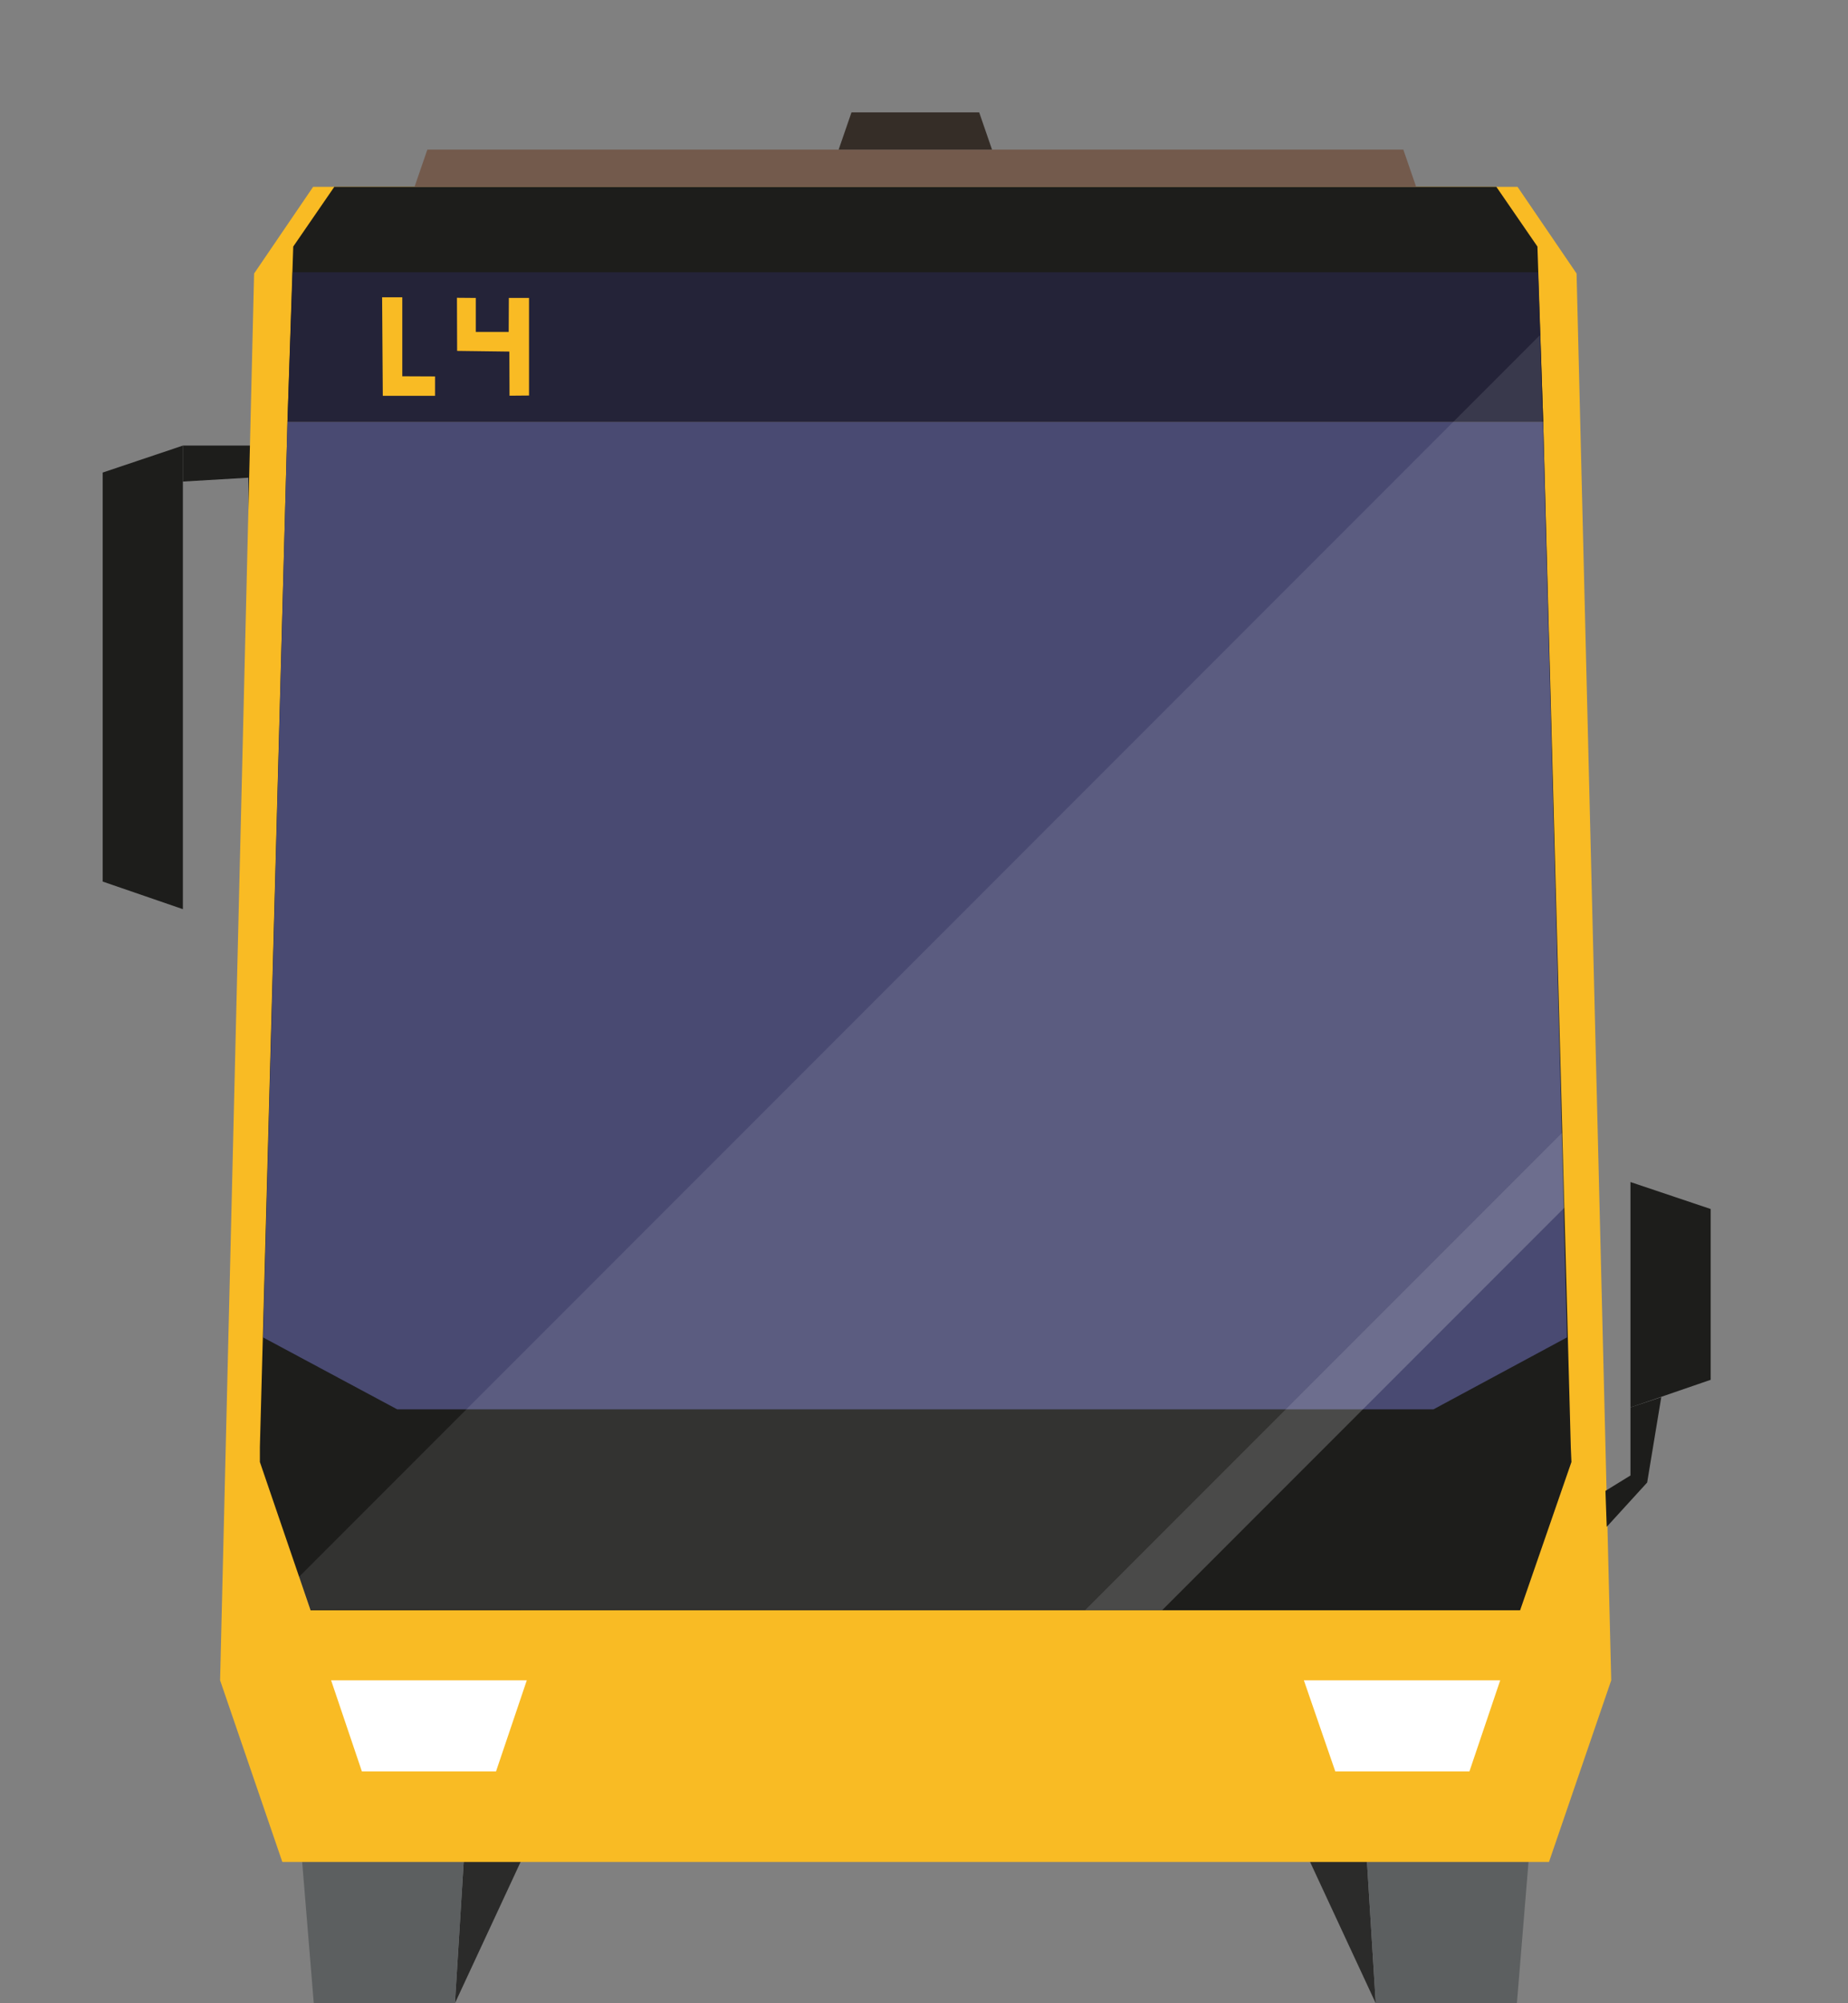 <?xml version="1.0" encoding="UTF-8" standalone="no"?>
<!DOCTYPE svg PUBLIC "-//W3C//DTD SVG 1.1//EN" "http://www.w3.org/Graphics/SVG/1.1/DTD/svg11.dtd">
<svg width="100%" height="100%" viewBox="0 0 288 312" version="1.1" xmlns="http://www.w3.org/2000/svg" xmlns:xlink="http://www.w3.org/1999/xlink" xml:space="preserve" xmlns:serif="http://www.serif.com/" style="fill-rule:evenodd;clip-rule:evenodd;stroke-linejoin:round;stroke-miterlimit:2;">
    <rect x="0" y="0" width="288" height="312" fill="#808080" stroke="none"/>
    <g id="brt-bus-inbound" transform="matrix(1,0,0,1,-34.2,-2.6)">
        <path d="M62.7,144.2L50.2,139.9L50.2,76.2L62.7,72L62.7,144.2Z" style="fill:rgb(29,29,27);fill-rule:nonzero;"/>
        <path d="M62.7,77.6L72.9,77L73,101.8L75.9,102.8L75.2,72L62.7,72L62.7,77.6Z" style="fill:rgb(29,29,27);fill-rule:nonzero;"/>
        <path d="M105.1,314.6L130.3,260.4L109.7,240.4" style="fill:rgb(43,43,42);fill-rule:nonzero;"/>
        <path d="M77,240.4L83.1,314.6L105.1,314.6L109.7,240.4L77,240.4Z" style="fill:rgb(92,95,96);fill-rule:nonzero;"/>
        <path d="M248.6,314.6L223.4,260.4L244,240.4" style="fill:rgb(43,43,42);fill-rule:nonzero;"/>
        <path d="M276.7,240.4L270.6,314.6L248.6,314.6L244,240.4L276.7,240.4Z" style="fill:rgb(92,95,96);fill-rule:nonzero;"/>
        <path d="M279.9,45.2L270.7,31.7L83,31.7L73.8,45.2L68.5,264.3L78.2,292.6L275.6,292.6L285.3,264.3L279.9,45.2Z" style="fill:rgb(249,187,36);fill-rule:nonzero;"/>
        <path d="M116.3,264.3L111.5,278.5L90.6,278.5L85.8,264.3L116.3,264.3Z" style="fill:white;fill-rule:nonzero;"/>
        <path d="M268,264.3L263.2,278.5L242.3,278.5L237.4,264.3L268,264.3Z" style="fill:white;fill-rule:nonzero;"/>
        <path d="M273.8,41L267.4,31.7L86.3,31.7L79.9,41L79,68.3L274.7,68.3L273.8,41Z" style="fill:rgb(29,29,27);fill-rule:nonzero;"/>
        <path d="M273.9,45L79.8,45L79,68.3L274.7,68.3L273.9,45Z" style="fill:rgb(36,35,56);fill-rule:nonzero;"/>
        <path d="M279.1,230.3L271.1,253.4L82.6,253.4L74.7,230.3L74.7,228L79,68.3L274.7,68.3L279,228L279.1,230.3Z" style="fill:rgb(29,29,27);fill-rule:nonzero;"/>
        <path d="M278.4,210.9L257.6,222.1L96.1,222.1L75.2,210.9L79,68.3L274.7,68.3L278.4,210.9Z" style="fill:rgb(73,74,114);fill-rule:nonzero;"/>
        <path d="M288.3,186.7L300.8,190.9L300.8,217.5L288.3,221.8L288.3,186.7Z" style="fill:rgb(29,29,27);fill-rule:nonzero;"/>
        <path d="M284.4,234.8L288.3,232.4L288.3,221.8L293.1,220.2L290.9,233.5L284.6,240.4L284.4,234.8Z" style="fill:rgb(29,29,27);fill-rule:nonzero;"/>
        <g transform="matrix(1,0,0,1,34.2,2.6)">
            <path d="M59.657,61.648L59.551,46.3L62.695,46.3L62.695,58.605L67.8,58.628L67.8,61.648L59.657,61.648Z" style="fill:rgb(249,187,36);fill-rule:nonzero;"/>
        </g>
        <g transform="matrix(1,0,0,1,-620.794,-591.711)">
            <path d="M726.207,640.692L726.235,648.963L734.374,649.069L734.401,655.94L737.439,655.913L737.438,640.717L734.295,640.717L734.27,646.004L729.142,646.004L729.142,640.717L726.207,640.692Z" style="fill:rgb(249,187,36);fill-rule:nonzero;"/>
        </g>
        <path d="M98.8,31.7L100.8,25.9L252.9,25.9L254.9,31.7L98.8,31.7Z" style="fill:rgb(115,90,76);fill-rule:nonzero;"/>
        <path d="M164.9,25.9L166.9,20.1L186.8,20.1L188.8,25.9L164.9,25.9Z" style="fill:rgb(53,45,39);fill-rule:nonzero;"/>
        <g>
            <g>
                <g>
                    <clipPath id="_clip1">
                        <path d="M86.3,31.7L79.9,41L74.7,230.5L82.5,253.3L271.1,253.4L279.1,230.3L273.8,41L267.4,31.7L86.3,31.7Z"/>
                    </clipPath>
                    <g clip-path="url(#_clip1)">
                        <g transform="matrix(0.707,-0.707,0.707,0.707,-55.873,206.984)">
                            <rect x="50.1" y="125.8" width="343.6" height="90.3" style="fill:white;fill-opacity:0.1;"/>
                        </g>
                        <g transform="matrix(0.707,-0.707,0.707,0.707,-59.115,246.566)">
                            <rect x="96.3" y="190.4" width="343.6" height="8.5" style="fill:white;fill-opacity:0.2;"/>
                        </g>
                    </g>
                </g>
            </g>
        </g>
    </g>
</svg>
